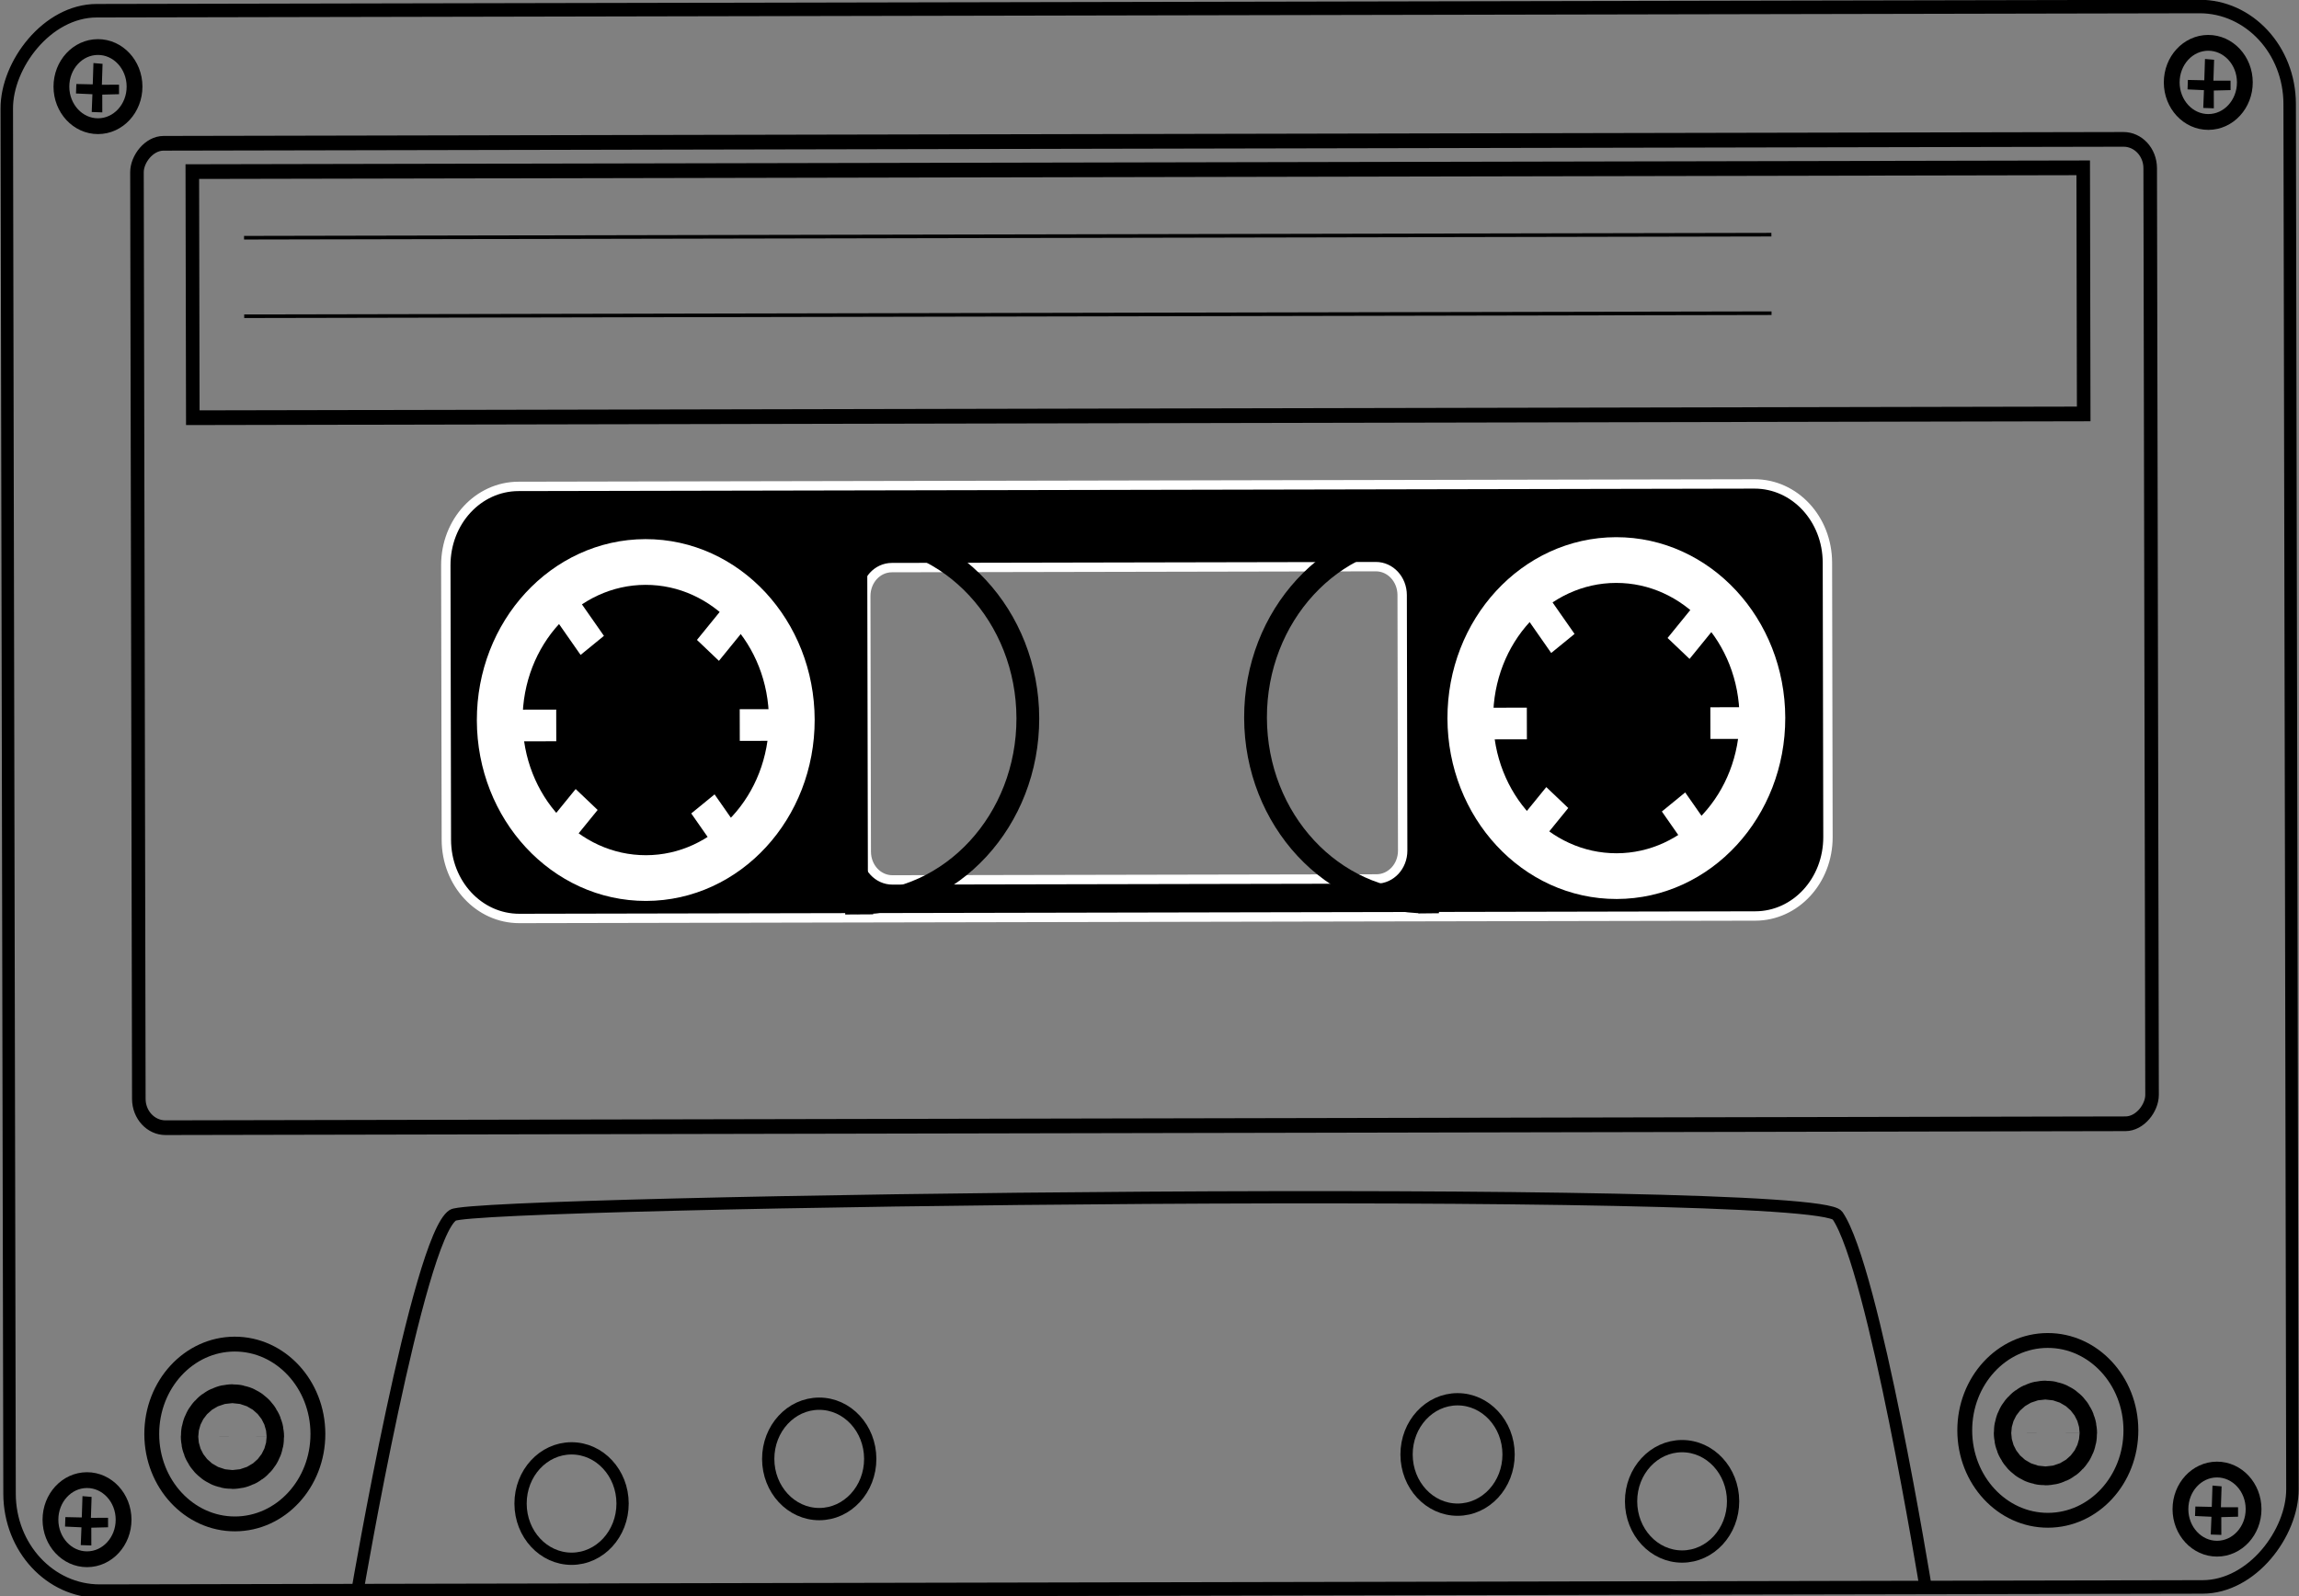 <?xml version="1.0" encoding="UTF-8"?>
<svg version="1.1" viewBox="0 0 636.88 442.31" xmlns="http://www.w3.org/2000/svg">
 <rect x="0" y="0" width="636.88" height="442.31" fill="#808080" stroke="none"/>
 <g transform="matrix(-1 .002 -.002 -1 639.06 466.45)">
  <rect transform="matrix(.913 0 0 -.989 .164 441.88)" x="46.438" y="14.106" width="610.86" height="275.81" rx="8.088" ry="8.088" fill="none" stroke="#000" stroke-linecap="round" stroke-width="4.115"/>
  <path d="m152.38 332.66c-11.183 0-20.18-9.739-20.18-21.844v-76.038c0-12.106 8.997-21.844 20.18-21.844h342.38c11.183 0 20.18 9.739 20.18 21.844v76.038c0 12.106-8.996 21.844-20.18 21.844h-342.38zm104.92-22.71h134.07c4.027 0 7.25-3.519 7.25-7.879v-70.816c0-4.359-3.223-7.848-7.25-7.848h-134.07c-4.027 0-7.279 3.489-7.279 7.848v70.816c0 4.359 3.251 7.879 7.279 7.879z" stroke="#fff" stroke-width="2.6"/>
  <rect transform="matrix(.913 0 0 -.989 .164 441.88)" x="4.082" y="-23.075" width="692.68" height="442.8" rx="27.333" ry="27.333" fill="none" stroke="#000" stroke-linecap="round" stroke-width="3.784"/>
  <g stroke="#fff">
   <path d="m231.21 267.85c0-24.186-18.113-43.793-40.456-43.793s-40.456 19.607-40.456 43.793 18.113 43.793 40.456 43.793 40.456-19.607 40.456-43.793z" fill="none" stroke-linecap="round" stroke-width="12.671"/>
   <g fill="#fff">
    <rect transform="matrix(.913 0 0 -.989 .164 441.88)" x="166.99" y="173.49" width="12.738" height="7.872"/>
    <rect transform="matrix(.913 0 0 -.989 .164 441.88)" x="236.41" y="173.49" width="12.738" height="7.872"/>
    <rect transform="matrix(.605 -.741 -.685 -.655 .164 441.88)" x="229.65" y="-42.434" width="12.738" height="7.872"/>
    <rect transform="matrix(.605 -.741 -.685 -.655 .164 441.88)" x="299.06" y="-42.434" width="12.738" height="7.872"/>
    <rect transform="matrix(.549 .79 .73 -.594 .164 441.88)" x="-57.769" y="269" width="12.738" height="7.872"/>
    <rect transform="matrix(.549 .79 .73 -.594 .164 441.88)" x="11.646" y="269" width="12.738" height="7.872"/>
   </g>
   <path d="m500.09 267.85c0-24.186-18.113-43.793-40.456-43.793s-40.456 19.607-40.456 43.793 18.113 43.793 40.456 43.793 40.456-19.607 40.456-43.793z" fill="none" stroke-linecap="round" stroke-width="12.671"/>
   <g fill="#fff">
    <rect transform="matrix(.913 0 0 -.989 269.05 441.88)" x="166.99" y="173.49" width="12.738" height="7.872"/>
    <rect transform="matrix(.913 0 0 -.989 269.05 441.88)" x="236.41" y="173.49" width="12.738" height="7.872"/>
    <rect transform="matrix(.605 -.741 -.685 -.655 269.05 441.88)" x="229.65" y="-42.434" width="12.738" height="7.872"/>
    <rect transform="matrix(.605 -.741 -.685 -.655 269.05 441.88)" x="299.06" y="-42.434" width="12.738" height="7.872"/>
    <rect transform="matrix(.549 .79 .73 -.594 269.05 441.88)" x="-57.769" y="269" width="12.738" height="7.872"/>
    <rect transform="matrix(.549 .79 .73 -.594 269.05 441.88)" x="11.646" y="269" width="12.738" height="7.872"/>
   </g>
  </g>
  <g fill="none" stroke="#000">
   <rect transform="matrix(.913 0 0 -.989 .164 441.88)" x="66.763" y="22.055" width="573.74" height="68.955" stroke-linecap="round" stroke-width="4.115"/>
   <path d="m147.54 401.72h423.11"/>
   <path d="m147.54 379.96h423.11"/>
   <g stroke-linecap="round">
    <path d="m94.634 70.238c0-13.758-10.303-24.911-23.013-24.911s-23.013 11.153-23.013 24.911 10.303 24.911 23.013 24.911 23.013-11.153 23.013-24.911z" stroke-width="4.115"/>
    <path d="m74.698 69.518c0-1.442-1.08-2.612-2.413-2.612s-2.413 1.169-2.413 2.612c0 1.442 1.08 2.612 2.413 2.612 1.333 0 2.413-1.169 2.413-2.612z" stroke-width="23.768"/>
    <path d="m596.88 70.238c0-13.758-10.303-24.911-23.013-24.911s-23.013 11.153-23.013 24.911 10.303 24.911 23.013 24.911 23.013-11.153 23.013-24.911z" stroke-width="4.115"/>
    <path d="m576.94 69.518c0-1.442-1.08-2.612-2.413-2.612-1.333 0-2.413 1.169-2.413 2.612 0 1.442 1.08 2.612 2.413 2.612s2.413-1.169 2.413-2.612z" stroke-width="23.768"/>
   </g>
   <path d="m105.55 26.742s14.175 88.493 24.225 103.14c6.165 8.985 377.23 4.862 383.55 0.874 9.689-6.118 26.646-104.01 26.646-104.01h-434.42z" stroke-width="3.4"/>
   <g stroke-linecap="round">
    <g stroke-width="3.4">
     <path d="m187.11 50.779c0-8.448-6.327-15.296-14.131-15.296-7.804 0-14.131 6.848-14.131 15.296 0 8.448 6.327 15.296 14.131 15.296 7.804 0 14.131-6.848 14.131-15.296z"/>
     <path d="m494.75 50.779c0-8.448-6.327-15.296-14.131-15.296-7.804 0-14.131 6.848-14.131 15.296 0 8.448 6.327 15.296 14.131 15.296 7.804 0 14.131-6.848 14.131-15.296z"/>
     <path d="m426.12 63.016c0-8.448-6.327-15.296-14.131-15.296-7.804 0-14.131 6.848-14.131 15.296 0 8.448 6.327 15.296 14.131 15.296 7.804 0 14.131-6.848 14.131-15.296z"/>
     <path d="m249.28 63.89c0-8.448-6.327-15.296-14.131-15.296-7.804 0-14.131 6.848-14.131 15.296 0 8.448 6.327 15.296 14.131 15.296 7.804 0 14.131-6.848 14.131-15.296z"/>
    </g>
    <g stroke-width="6.308">
     <path d="m401.06 217c-26.098 0-47.271 22.898-47.271 51.148s21.173 51.148 47.271 51.148c0.094 0 0.186 6.1e-4 0.28 0v-102.3c-0.094-5.8e-4 -0.186 0-0.28 0z"/>
     <path d="m243.44 217c26.098 0 47.271 22.898 47.271 51.148s-21.173 51.148-47.271 51.148c-0.094 0-0.186 6.1e-4 -0.28 0v-102.3c0.094-5.8e-4 0.186 0 0.28 0z"/>
    </g>
   </g>
  </g>
  <path d="m36.552 443.67c0-6.056-4.535-10.965-10.129-10.965-5.594 0-10.129 4.909-10.129 10.965 0 6.056 4.535 10.965 10.129 10.965 5.594 0 10.129-4.909 10.129-10.965z" fill="none" stroke="#000" stroke-linecap="round" stroke-width="4.376"/>
  <path d="m20.25 441.52 4.648-0.109v-4.922l2.93 0.109-0.202 4.922 4.547 0.219-0.101 2.625-4.547-0.109-0.202 5.906-2.526-0.219 0.202-5.797h-4.749v-2.625z"/>
  <path d="m621.16 443.67c0-6.056-4.535-10.965-10.129-10.965-5.594 0-10.129 4.909-10.129 10.965 0 6.056 4.535 10.965 10.129 10.965 5.594 0 10.129-4.909 10.129-10.965z" fill="none" stroke="#000" stroke-linecap="round" stroke-width="4.376"/>
  <path d="m605.2 441.56 4.648-0.109v-4.922l2.93 0.109-0.202 4.922 4.547 0.219-0.101 2.625-4.547-0.109-0.202 5.906-2.526-0.219 0.202-5.797h-4.75v-2.625z"/>
  <path d="m34.926 48.326c0-6.056-4.535-10.965-10.129-10.965-5.594 0-10.129 4.909-10.129 10.965 0 6.056 4.535 10.965 10.129 10.965 5.594 0 10.129-4.909 10.129-10.965z" fill="none" stroke="#000" stroke-linecap="round" stroke-width="4.376"/>
  <path d="m18.965 46.211 4.648-0.109v-4.922l2.93 0.109-0.202 4.922 4.547 0.219-0.101 2.625-4.547-0.109-0.202 5.906-2.526-0.219 0.202-5.797h-4.749v-2.624z"/>
  <path d="m624.99 46.576c0-6.056-4.535-10.965-10.129-10.965-5.594 0-10.129 4.909-10.129 10.965 0 6.056 4.535 10.965 10.129 10.965 5.594 0 10.129-4.909 10.129-10.965z" fill="none" stroke="#000" stroke-linecap="round" stroke-width="4.376"/>
  <path d="m609.03 44.461 4.648-0.109v-4.922l2.93 0.109-0.202 4.922 4.547 0.219-0.101 2.625-4.547-0.109-0.202 5.906-2.526-0.219 0.202-5.797h-4.749v-2.624z"/>
 </g>
</svg>
